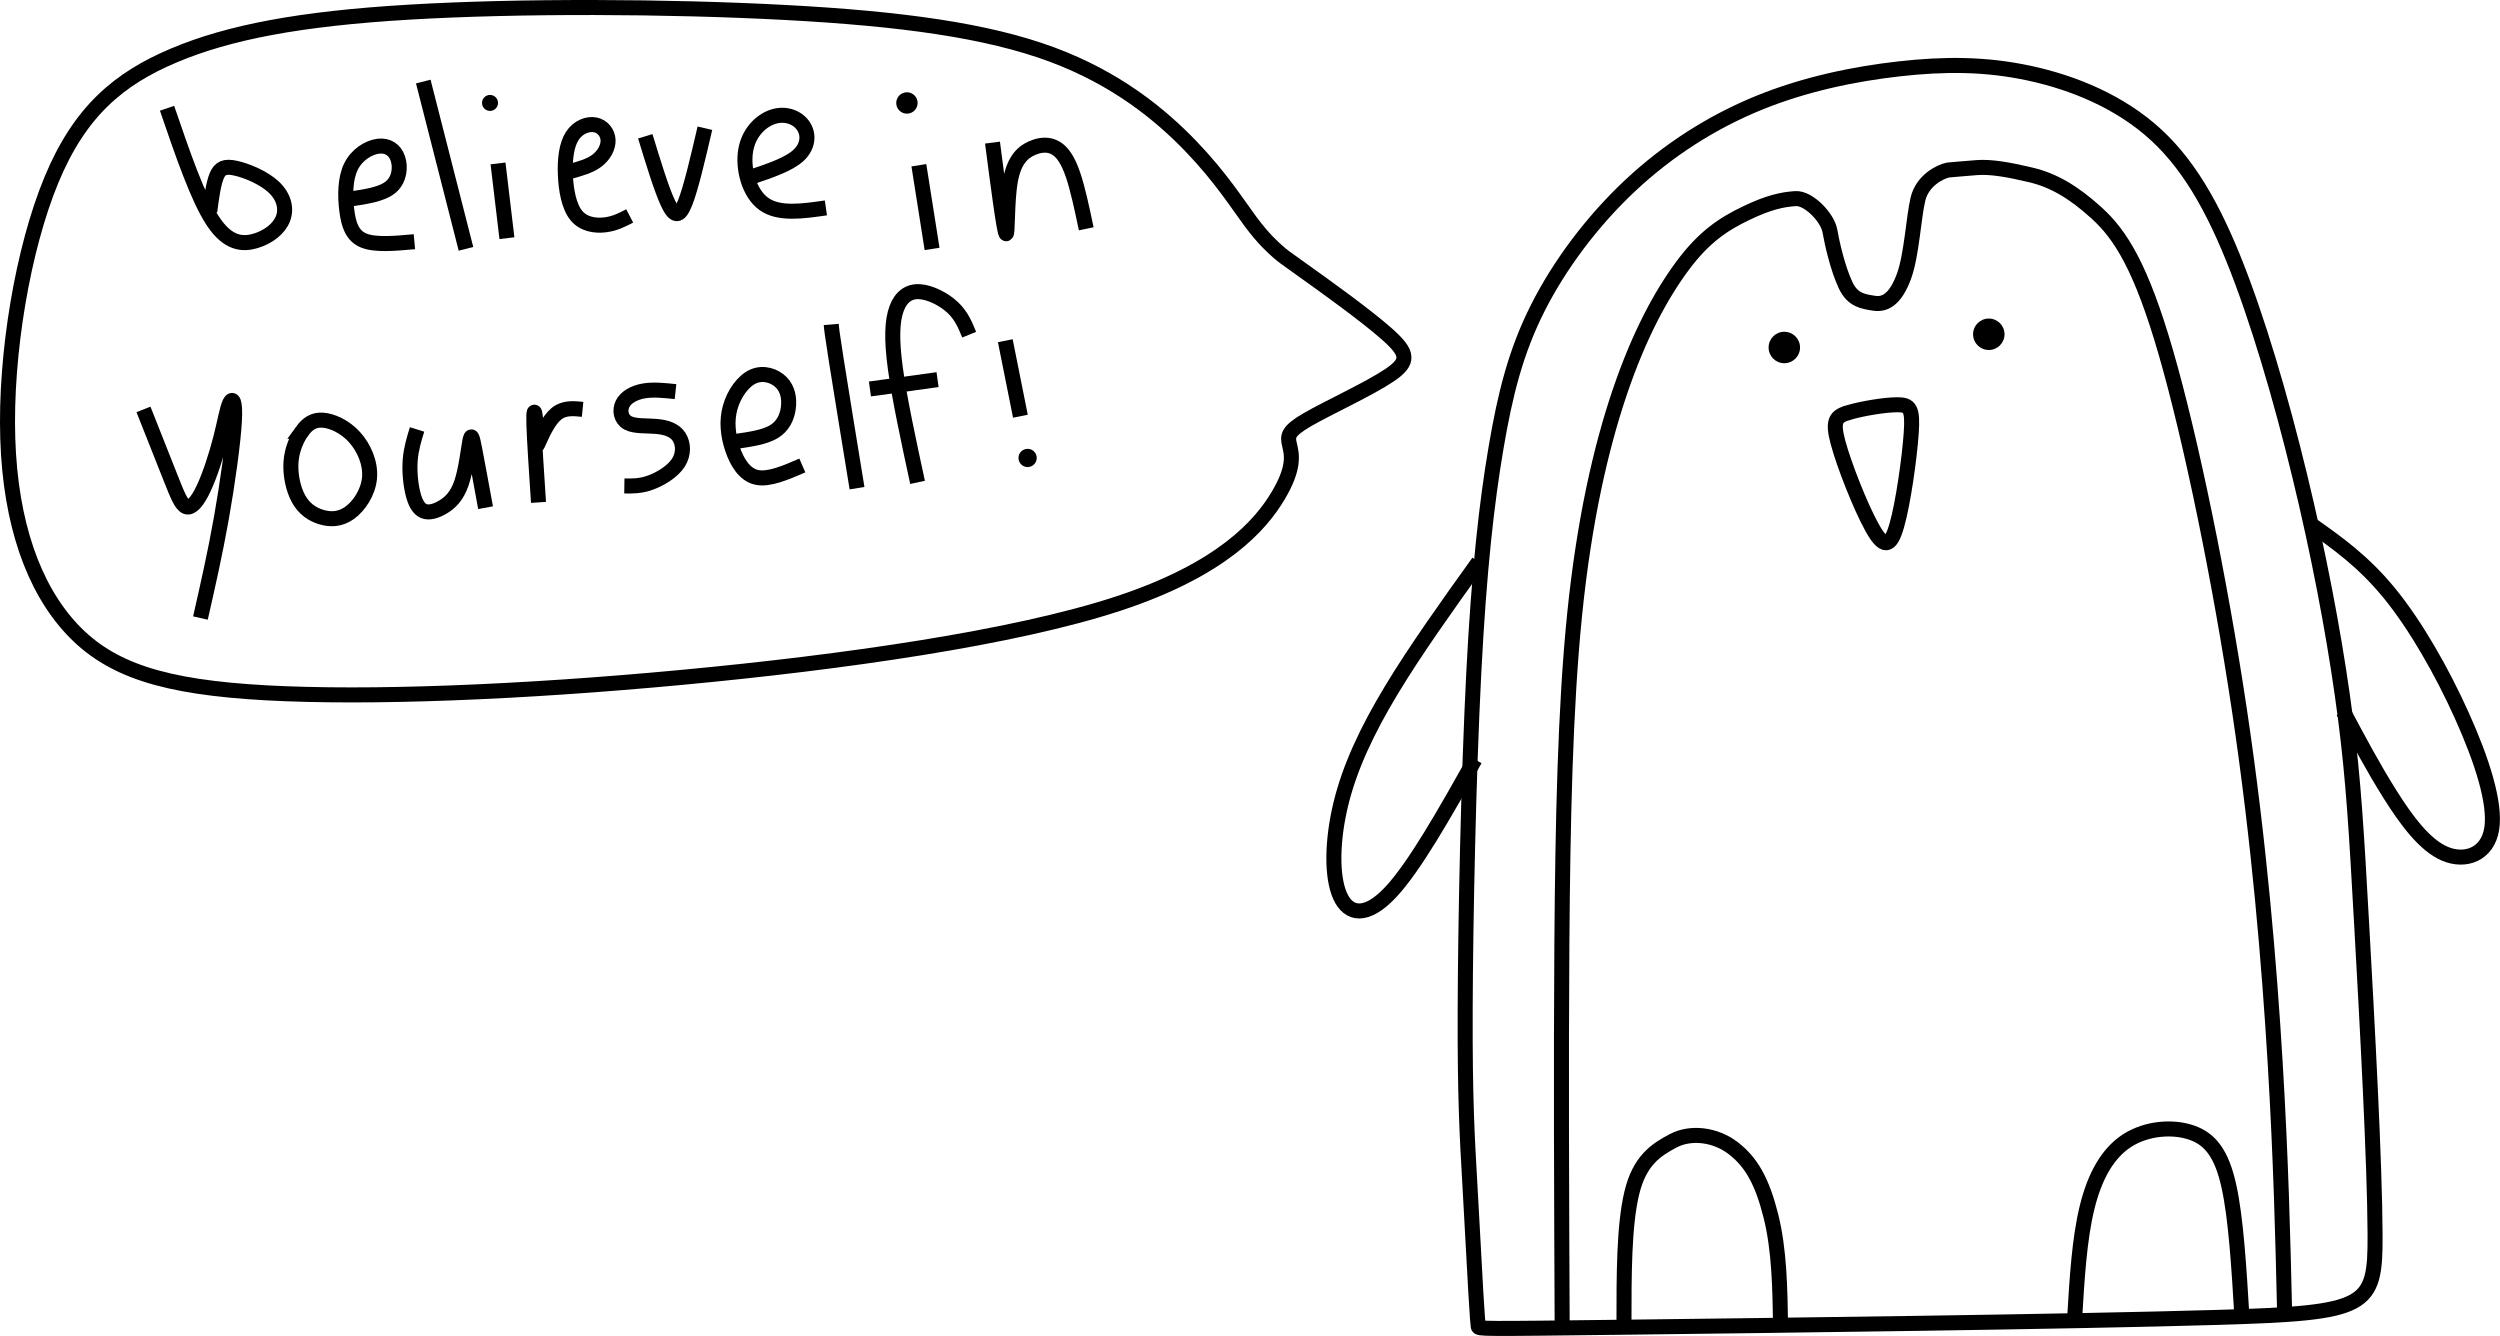 <?xml version="1.0" encoding="UTF-8" standalone="no"?>
<svg
   width="100"
   height="53.438"
   viewBox="0 0 100 53.438"
   fill="none"
   version="1.1"
   id="svg"
   sodipodi:docname="1.svg"
   inkscape:version="1.1-alpha (ae80b40, 2021-03-23)"
   xmlns:inkscape="http://www.inkscape.org/namespaces/inkscape"
   xmlns:sodipodi="http://sodipodi.sourceforge.net/DTD/sodipodi-0.dtd"
   xmlns="http://www.w3.org/2000/svg"
   xmlns:svg="http://www.w3.org/2000/svg">
  <defs
     id="defs70" />
  <sodipodi:namedview
     id="namedview68"
     pagecolor="#505050"
     bordercolor="#eeeeee"
     borderopacity="1"
     objecttolerance="10.0"
     gridtolerance="10.0"
     guidetolerance="10.0"
     inkscape:pageshadow="0"
     inkscape:pageopacity="0"
     inkscape:pagecheckerboard="0"
     showgrid="false"
     inkscape:zoom="12.670659"
     inkscape:cx="85.591447"
     inkscape:cy="13.140596"
     inkscape:window-width="1920"
     inkscape:window-height="1009"
     inkscape:window-x="1912"
     inkscape:window-y="-8"
     inkscape:window-maximized="1"
     inkscape:current-layer="svg" />
  <path
     d="m 65.025,53.088 c 5.884,-0.071 17.653,-0.213 23.679,-0.392 6.026,-0.178 6.311,-0.391 6.299,-3.31 -0.012,-2.918 -0.32,-8.541 -0.534,-12.361 -0.213,-3.82 -0.332,-5.837 -0.653,-8.316 C 93.497,26.23 92.975,23.288 92.263,20.192 91.551,17.096 90.65,13.845 89.689,11.259 88.728,8.673 87.708,6.751 86.261,5.41 84.813,4.069 82.939,3.31 81.184,2.93 79.427,2.551 77.791,2.551 75.987,2.752 74.184,2.954 72.215,3.357 70.352,4.116 68.489,4.876 66.733,5.991 65.203,7.426 c -1.531,1.436 -2.836,3.191 -3.701,4.912 -0.866,1.72 -1.293,3.405 -1.661,5.576 -0.368,2.171 -0.676,4.828 -0.89,9.004 -0.213,4.176 -0.332,9.87 -0.344,13.477 -0.012,3.606 0.083,5.125 0.178,6.798 0.095,1.673 0.19,3.5 0.249,4.52 0.059,1.02 0.083,1.234 0.095,1.34 0.012,0.106 0.012,0.106 5.896,0.035 z"
     stroke="#000000"
     id="path2"
     style="stroke-width:0.601" />
  <path
     d="M 91.385,52.518 C 91.314,49.482 91.242,46.445 91.006,42.495 90.768,38.544 90.365,33.68 89.582,28.437 88.799,23.193 87.637,17.57 86.64,14.118 85.644,10.666 84.813,9.385 83.876,8.53 82.939,7.676 82.132,7.209 81.23,6.996 80.329,6.782 79.64,6.664 79.091,6.703 c -0.339,0.024 -1.175,0.099 -1.175,0.099 -0.313,0.068 -1.019,0.414 -1.198,1.162 -0.178,0.748 -0.25,2.242 -0.558,3.084 -0.308,0.842 -0.704,1.164 -1.201,1.081 C 74.545,12.059 74.111,12.026 73.82,11.399 73.511,10.735 73.289,9.766 73.194,9.232 73.1,8.698 72.342,7.909 71.821,7.944 71.298,7.979 70.755,8.09 69.842,8.529 c -0.914,0.439 -1.684,0.949 -2.539,2.1 -0.854,1.151 -1.732,2.764 -2.503,5.03 -0.771,2.266 -1.435,5.184 -1.815,8.921 -0.379,3.737 -0.474,8.292 -0.51,13.18 -0.035,4.888 -0.011,10.107 0.012,15.327"
     stroke="#000000"
     id="path4"
     style="stroke-width:0.601"
     sodipodi:nodetypes="cccccssssssssscccccc" />
  <path
     d="m 71.223,53.072 c -0.023,-1.542 -0.047,-3.084 -0.391,-4.448 -0.344,-1.364 -0.774,-2.135 -1.497,-2.693 -0.724,-0.558 -1.704,-0.668 -2.404,-0.301 -0.7,0.368 -1.354,0.798 -1.663,2.104 -0.309,1.305 -0.309,3.251 -0.309,5.196"
     stroke="#000000"
     id="path6"
     style="stroke-width:0.601" />
  <path
     d="m 82.986,52.732 c 0.094,-1.589 0.189,-3.179 0.498,-4.436 0.308,-1.258 0.831,-2.183 1.614,-2.681 0.783,-0.498 1.827,-0.57 2.575,-0.308 0.747,0.261 1.198,0.854 1.482,2.136 0.284,1.281 0.403,3.251 0.522,5.219"
     stroke="#000000"
     id="path8"
     style="stroke-width:0.601" />
  <path
     d="m 71.373,14.529 c 0.347,0 0.629,-0.282 0.629,-0.629 0,-0.347 -0.282,-0.629 -0.629,-0.629 -0.347,0 -0.629,0.282 -0.629,0.629 0,0.347 0.281,0.629 0.629,0.629 z"
     fill="#000000"
     id="path10"
     style="stroke-width:0.601" />
  <path
     d="m 79.552,14 c 0.347,0 0.629,-0.282 0.629,-0.629 0,-0.347 -0.281,-0.629 -0.629,-0.629 -0.348,0 -0.629,0.282 -0.629,0.629 0,0.347 0.281,0.629 0.629,0.629 z"
     fill="#000000"
     id="path12"
     style="stroke-width:0.601" />
  <path
     d="m 73.974,16.492 c 0.529,-0.151 1.418,-0.302 1.922,-0.302 0.503,4.21e-4 0.62,0.151 0.553,1.133 -0.067,0.981 -0.319,2.793 -0.579,3.699 -0.26,0.906 -0.528,0.906 -0.989,0.076 -0.462,-0.83 -1.116,-2.491 -1.36,-3.397 -0.243,-0.906 -0.075,-1.057 0.453,-1.208 z"
     stroke="#000000"
     id="path14"
     style="stroke-width:0.601" />
  <path
     d="m 59.141,22.481 c -1.258,1.756 -2.515,3.512 -3.488,5.125 -0.973,1.613 -1.661,3.084 -2.017,4.544 -0.356,1.459 -0.38,2.907 -0.035,3.683 0.344,0.777 1.056,0.884 2.017,-0.137 0.961,-1.02 2.171,-3.167 3.381,-5.315"
     stroke="#000000"
     id="path16"
     style="stroke-width:0.601" />
  <path
     d="m 92.453,20.986 c 1.045,0.736 2.088,1.472 3.132,2.753 1.044,1.281 2.088,3.108 2.889,4.886 0.801,1.778 1.36,3.507 1.194,4.53 -0.165,1.023 -1.054,1.339 -1.868,0.997 -0.813,-0.342 -1.55,-1.344 -2.215,-2.403 -0.665,-1.059 -1.258,-2.174 -1.852,-3.29"
     stroke="#000000"
     id="path18"
     style="stroke-width:0.601" />
  <path
     d="m 52.142,10.831 c 0.831,0.593 2.492,1.78 3.345,2.539 0.854,0.759 0.901,1.092 0.095,1.637 -0.807,0.545 -2.467,1.305 -3.286,1.779 -0.819,0.475 -0.795,0.665 -0.712,1.021 0.083,0.356 0.226,0.878 -0.463,2.028 -0.688,1.15 -2.207,2.93 -6.382,4.306 -4.176,1.376 -11.009,2.349 -17.462,2.954 C 20.823,27.701 14.749,27.938 10.645,27.713 6.54,27.487 4.405,26.799 2.874,25.162 1.344,23.525 0.418,20.939 0.311,17.546 0.204,14.153 0.916,9.954 2.055,7.201 3.194,4.449 4.76,3.144 6.955,2.218 9.15,1.293 11.973,0.747 16.363,0.486 20.752,0.225 26.707,0.249 31.393,0.498 c 4.686,0.249 8.103,0.724 10.689,1.685 2.586,0.961 4.342,2.408 5.552,3.666 1.21,1.258 1.874,2.325 2.396,3.025 0.522,0.7 0.902,1.032 1.091,1.198 0.189,0.166 0.189,0.166 1.02,0.759 z"
     stroke="#000000"
     id="path20"
     style="stroke-width:0.601" />
  <path
     d="M 8.39,8.458 C 8.461,7.913 8.532,7.368 8.663,7.047 8.794,6.726 8.983,6.631 9.422,6.727 9.862,6.822 10.55,7.106 10.953,7.486 11.356,7.866 11.474,8.341 11.32,8.744 11.166,9.147 10.739,9.479 10.229,9.633 9.719,9.787 9.126,9.764 8.521,8.85 7.916,7.937 7.299,6.134 6.682,4.33"
     stroke="#000000"
     id="path22"
     style="stroke-width:0.601" />
  <path
     d="M 14.013,7.96 C 14.654,7.865 15.295,7.77 15.639,7.474 15.982,7.178 16.03,6.68 15.912,6.335 15.793,5.991 15.509,5.802 15.129,5.849 14.749,5.896 14.274,6.181 14.037,6.667 c -0.237,0.487 -0.237,1.175 -0.166,1.744 0.071,0.57 0.214,1.02 0.677,1.21 0.463,0.189 1.246,0.118 2.028,0.047"
     stroke="#000000"
     id="path24"
     style="stroke-width:0.601" />
  <path
     d="m 16.931,3.262 c 0.57,2.231 1.139,4.461 1.708,6.691"
     stroke="#000000"
     id="path26"
     style="stroke-width:0.601" />
  <path
     d="m 19.921,6.537 c 0.119,0.997 0.237,1.994 0.356,2.99"
     stroke="#000000"
     id="path28"
     style="stroke-width:0.601" />
  <path
     d="m 19.601,4.437 c 0.177,0 0.32,-0.143 0.32,-0.32 0,-0.177 -0.143,-0.32 -0.32,-0.32 -0.177,0 -0.32,0.143 -0.32,0.32 0,0.177 0.143,0.32 0.32,0.32 z"
     fill="#000000"
     id="path30"
     style="stroke-width:0.601" />
  <path
     d="m 22.804,6.857 c 0.392,-0.107 0.783,-0.214 1.068,-0.427 0.284,-0.213 0.462,-0.534 0.451,-0.824 -0.012,-0.29 -0.213,-0.551 -0.51,-0.611 -0.297,-0.06 -0.688,0.083 -0.92,0.439 -0.231,0.356 -0.303,0.926 -0.279,1.543 0.024,0.617 0.142,1.281 0.439,1.643 0.297,0.362 0.771,0.421 1.157,0.373 0.385,-0.047 0.682,-0.202 0.978,-0.356"
     stroke="#000000"
     id="path32"
     style="stroke-width:0.601" />
  <path
     d="m 25.811,5.451 c 0.326,1.068 0.653,2.136 0.911,2.681 0.258,0.545 0.448,0.569 0.682,-0.019 0.234,-0.587 0.513,-1.785 0.792,-2.984"
     stroke="#000000"
     id="path34"
     style="stroke-width:0.601" />
  <path
     d="m 30.082,7.07 c 0.736,-0.249 1.471,-0.498 1.857,-0.854 0.385,-0.356 0.421,-0.818 0.211,-1.153 -0.21,-0.335 -0.667,-0.543 -1.16,-0.413 -0.493,0.13 -1.021,0.599 -1.157,1.335 -0.136,0.736 0.119,1.738 0.718,2.171 0.599,0.433 1.542,0.296 2.485,0.16"
     stroke="#000000"
     id="path36"
     style="stroke-width:0.601" />
  <path
     d="m 36.755,6.61 c 0.176,1.116 0.352,2.232 0.528,3.347"
     stroke="#000000"
     id="path38"
     style="stroke-width:0.601" />
  <path
     d="m 36.277,4.547 c 0.236,0 0.428,-0.192 0.428,-0.428 0,-0.236 -0.191,-0.428 -0.428,-0.428 -0.236,0 -0.428,0.192 -0.428,0.428 0,0.236 0.192,0.428 0.428,0.428 z"
     fill="#000000"
     id="path40"
     style="stroke-width:0.601" />
  <path
     d="M 43.449,9.152 C 43.282,8.356 43.114,7.559 42.921,6.993 42.728,6.426 42.51,6.091 42.238,5.927 41.965,5.763 41.638,5.771 41.29,5.922 40.941,6.073 40.572,6.367 40.417,7.223 40.262,8.079 40.32,9.496 40.237,9.337 40.153,9.178 39.926,7.441 39.7,5.704"
     stroke="#000000"
     id="path42"
     style="stroke-width:0.601" />
  <path
     d="m 5.739,16.377 c 0.398,1.003 0.795,2.006 1.074,2.711 0.279,0.706 0.439,1.115 0.64,1.183 0.202,0.068 0.445,-0.205 0.694,-0.736 0.249,-0.531 0.504,-1.32 0.676,-1.987 0.172,-0.667 0.261,-1.213 0.368,-1.432 0.107,-0.219 0.232,-0.113 0.184,0.738 -0.048,0.851 -0.267,2.447 -0.522,3.882 -0.255,1.435 -0.546,2.711 -0.836,3.986"
     stroke="#000000"
     id="path44"
     style="stroke-width:0.601" />
  <path
     d="m 12.082,17.252 c -0.217,0.3 -0.406,0.727 -0.442,1.228 -0.035,0.501 0.083,1.077 0.303,1.474 0.22,0.397 0.54,0.617 0.899,0.726 0.359,0.11 0.756,0.11 1.138,-0.163 0.382,-0.273 0.75,-0.818 0.801,-1.402 0.051,-0.584 -0.216,-1.207 -0.602,-1.631 -0.385,-0.424 -0.89,-0.65 -1.264,-0.677 -0.374,-0.027 -0.617,0.145 -0.834,0.445 z"
     stroke="#000000"
     id="path46"
     style="stroke-width:0.601" />
  <path
     d="m 16.682,17.178 c -0.119,0.386 -0.237,0.772 -0.273,1.216 -0.035,0.445 0.012,0.949 0.104,1.329 0.092,0.38 0.229,0.635 0.439,0.72 0.211,0.086 0.495,0.002 0.774,-0.167 0.279,-0.169 0.551,-0.424 0.732,-0.952 0.181,-0.528 0.27,-1.328 0.332,-1.663 0.063,-0.335 0.098,-0.205 0.199,0.314 0.101,0.519 0.267,1.426 0.433,2.333"
     stroke="#000000"
     id="path48"
     style="stroke-width:0.601" />
  <path
     d="m 21.54,20.096 c -0.083,-1.257 -0.166,-2.514 -0.184,-3.122 -0.017,-0.608 0.03,-0.567 0.058,-0.306 0.028,0.26 0.037,0.739 0.041,0.978 0.005,0.239 0.005,0.239 0.126,-0.031 0.122,-0.27 0.366,-0.811 0.674,-1.063 0.308,-0.252 0.679,-0.215 1.049,-0.178"
     stroke="#000000"
     id="path50"
     style="stroke-width:0.601" />
  <path
     d="m 27.021,15.665 c -0.444,-0.047 -0.889,-0.095 -1.275,-0.027 -0.386,0.068 -0.712,0.252 -0.843,0.516 -0.13,0.264 -0.065,0.608 0.208,0.759 0.273,0.151 0.754,0.109 1.154,0.145 0.4,0.036 0.721,0.149 0.895,0.413 0.175,0.264 0.204,0.679 -0.024,1.035 -0.228,0.356 -0.715,0.652 -1.118,0.798 -0.403,0.146 -0.724,0.14 -1.044,0.135"
     stroke="#000000"
     id="path52"
     style="stroke-width:0.601" />
  <path
     d="m 29.423,17.658 c 0.576,-0.083 1.151,-0.166 1.522,-0.385 0.37,-0.219 0.536,-0.575 0.587,-0.946 0.051,-0.37 -0.014,-0.756 -0.275,-1.026 -0.261,-0.27 -0.717,-0.424 -1.127,-0.243 -0.41,0.181 -0.771,0.697 -0.923,1.24 -0.151,0.543 -0.092,1.112 0.089,1.649 0.181,0.537 0.484,1.041 0.97,1.147 0.486,0.106 1.157,-0.184 1.827,-0.475"
     stroke="#000000"
     id="path54"
     style="stroke-width:0.601" />
  <path
     d="m 33.249,12.978 c 0.012,0.149 0.024,0.297 0.196,1.389 0.172,1.091 0.504,3.126 0.836,5.16"
     stroke="#000000"
     id="path56"
     style="stroke-width:0.601" />
  <path
     d="m 36.702,19.295 c -0.362,-1.678 -0.724,-3.357 -0.887,-4.555 -0.163,-1.198 -0.128,-1.916 0.047,-2.391 0.175,-0.475 0.489,-0.706 0.92,-0.682 0.43,0.024 0.976,0.303 1.326,0.632 0.35,0.329 0.504,0.709 0.658,1.088"
     stroke="#000000"
     id="path58"
     style="stroke-width:0.601" />
  <path
     d="m 34.797,15.559 c 0.902,-0.125 1.804,-0.249 2.705,-0.374"
     stroke="#000000"
     id="path60"
     style="stroke-width:0.601" />
  <path
     d="m 41.104,18.683 c 0.201,0 0.365,-0.163 0.365,-0.365 0,-0.201 -0.163,-0.365 -0.365,-0.365 -0.201,0 -0.365,0.163 -0.365,0.365 0,0.201 0.163,0.365 0.365,0.365 z"
     fill="#000000"
     id="path62"
     style="stroke-width:0.601" />
  <path
     d="m 40.212,13.629 c 0.202,1.007 0.403,2.014 0.604,3.02"
     stroke="#000000"
     id="path64"
     style="stroke-width:0.601" />
</svg>
